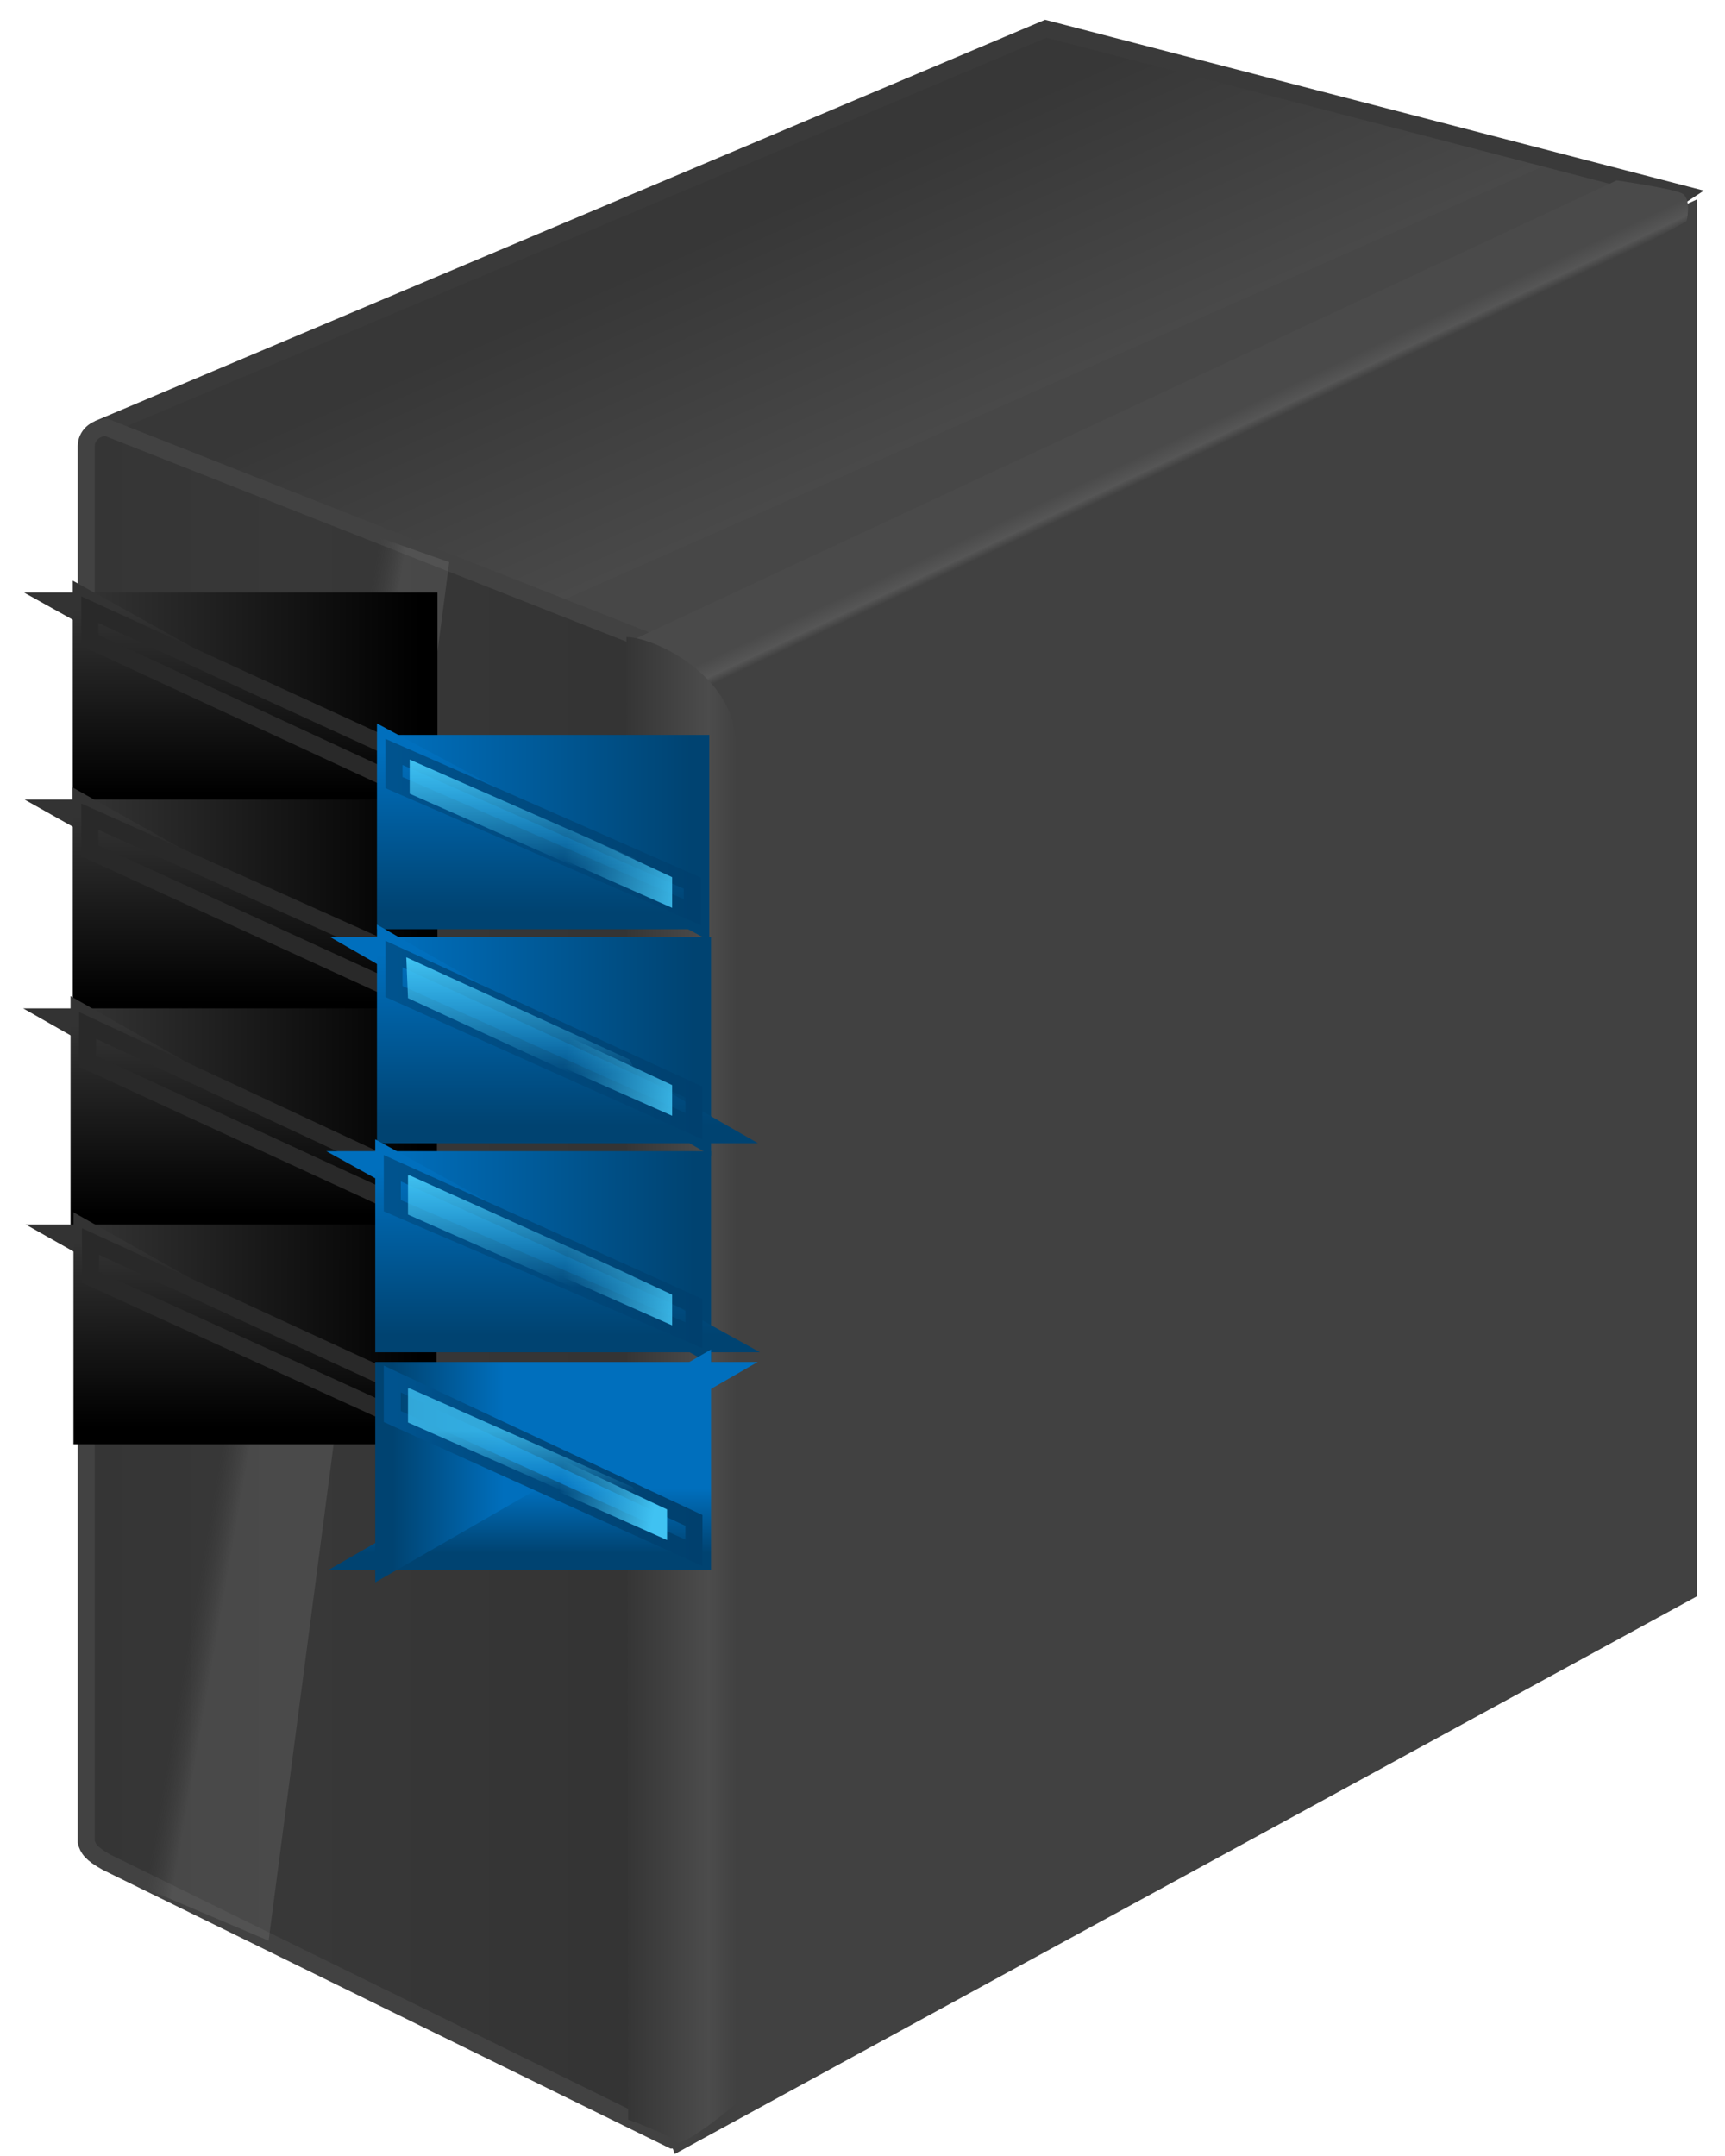 <?xml version="1.0" encoding="UTF-8"?>
<svg width="60px" height="75px" viewBox="0 0 60 75" version="1.1" xmlns="http://www.w3.org/2000/svg" xmlns:xlink="http://www.w3.org/1999/xlink">
    <!-- Generator: Sketch 61 (89581) - https://sketch.com -->
    <title>服务器</title>
    <desc>Created with Sketch.</desc>
    <defs>
        <linearGradient x1="34.957%" y1="29.673%" x2="70.251%" y2="69.541%" id="linearGradient-1">
            <stop stop-color="#373737" offset="0%"></stop>
            <stop stop-color="#494949" offset="52%"></stop>
            <stop stop-color="#474747" offset="52%"></stop>
        </linearGradient>
        <linearGradient x1="99.969%" y1="50.03%" x2="-0.031%" y2="50.03%" id="linearGradient-2">
            <stop stop-color="#343434" offset="14%"></stop>
            <stop stop-color="#383838" offset="66%"></stop>
            <stop stop-color="#353535" offset="100%"></stop>
        </linearGradient>
        <linearGradient x1="32.097%" y1="27.488%" x2="70.813%" y2="71.551%" id="linearGradient-3">
            <stop stop-color="#4A4A4A" offset="45%"></stop>
            <stop stop-color="#565656" offset="49%"></stop>
            <stop stop-color="#414141" offset="51%"></stop>
        </linearGradient>
        <linearGradient x1="99.391%" y1="49.966%" x2="-0.609%" y2="49.966%" id="linearGradient-4">
            <stop stop-color="#414141" offset="0%"></stop>
            <stop stop-color="#4C4C4C" offset="25%"></stop>
            <stop stop-color="#353535" offset="100%"></stop>
        </linearGradient>
        <linearGradient x1="54.731%" y1="54.303%" x2="45.16%" y2="47.493%" id="linearGradient-5">
            <stop stop-color="#8F8F8F" stop-opacity="0.2" offset="0%"></stop>
            <stop stop-color="#686868" stop-opacity="0" offset="52%"></stop>
        </linearGradient>
        <linearGradient x1="-0.004%" y1="50.008%" x2="99.996%" y2="50.008%" id="linearGradient-6">
            <stop stop-color="#333333" offset="0%"></stop>
            <stop stop-color="#000000" offset="100%"></stop>
        </linearGradient>
        <linearGradient x1="-0.004%" y1="120.708%" x2="99.996%" y2="120.708%" id="linearGradient-7">
            <stop stop-color="#333333" offset="0%"></stop>
            <stop stop-color="#000000" offset="100%"></stop>
        </linearGradient>
        <linearGradient x1="49.996%" y1="0.008%" x2="49.996%" y2="100.008%" id="linearGradient-8">
            <stop stop-color="#333333" offset="0%"></stop>
            <stop stop-color="#000000" offset="100%"></stop>
        </linearGradient>
        <linearGradient x1="120.706%" y1="0.008%" x2="120.706%" y2="100.008%" id="linearGradient-9">
            <stop stop-color="#333333" offset="0%"></stop>
            <stop stop-color="#000000" offset="100%"></stop>
        </linearGradient>
        <linearGradient x1="-0.004%" y1="49.996%" x2="99.996%" y2="49.996%" id="linearGradient-10">
            <stop stop-color="#333333" offset="0%"></stop>
            <stop stop-color="#000000" offset="100%"></stop>
        </linearGradient>
        <linearGradient x1="-0.004%" y1="120.706%" x2="99.996%" y2="120.706%" id="linearGradient-11">
            <stop stop-color="#333333" offset="0%"></stop>
            <stop stop-color="#000000" offset="100%"></stop>
        </linearGradient>
        <linearGradient x1="49.996%" y1="-0.004%" x2="49.996%" y2="99.996%" id="linearGradient-12">
            <stop stop-color="#333333" offset="0%"></stop>
            <stop stop-color="#000000" offset="100%"></stop>
        </linearGradient>
        <linearGradient x1="120.706%" y1="-0.004%" x2="120.706%" y2="99.996%" id="linearGradient-13">
            <stop stop-color="#333333" offset="0%"></stop>
            <stop stop-color="#000000" offset="100%"></stop>
        </linearGradient>
        <linearGradient x1="0.003%" y1="50.005%" x2="100.003%" y2="50.005%" id="linearGradient-14">
            <stop stop-color="#333333" offset="0%"></stop>
            <stop stop-color="#000000" offset="100%"></stop>
        </linearGradient>
        <linearGradient x1="0.003%" y1="120.715%" x2="100.003%" y2="120.715%" id="linearGradient-15">
            <stop stop-color="#333333" offset="0%"></stop>
            <stop stop-color="#000000" offset="100%"></stop>
        </linearGradient>
        <linearGradient x1="50.003%" y1="0.005%" x2="50.003%" y2="100.005%" id="linearGradient-16">
            <stop stop-color="#333333" offset="0%"></stop>
            <stop stop-color="#000000" offset="100%"></stop>
        </linearGradient>
        <linearGradient x1="120.713%" y1="0.005%" x2="120.713%" y2="100.005%" id="linearGradient-17">
            <stop stop-color="#333333" offset="0%"></stop>
            <stop stop-color="#000000" offset="100%"></stop>
        </linearGradient>
        <linearGradient x1="0%" y1="49.993%" x2="100%" y2="49.993%" id="linearGradient-18">
            <stop stop-color="#333333" offset="0%"></stop>
            <stop stop-color="#000000" offset="100%"></stop>
        </linearGradient>
        <linearGradient x1="0%" y1="120.713%" x2="100%" y2="120.713%" id="linearGradient-19">
            <stop stop-color="#333333" offset="0%"></stop>
            <stop stop-color="#000000" offset="100%"></stop>
        </linearGradient>
        <linearGradient x1="50%" y1="-0.007%" x2="50%" y2="99.993%" id="linearGradient-20">
            <stop stop-color="#333333" offset="0%"></stop>
            <stop stop-color="#000000" offset="100%"></stop>
        </linearGradient>
        <linearGradient x1="120.71%" y1="-0.007%" x2="120.71%" y2="99.993%" id="linearGradient-21">
            <stop stop-color="#333333" offset="0%"></stop>
            <stop stop-color="#000000" offset="100%"></stop>
        </linearGradient>
        <linearGradient x1="0.004%" y1="50.001%" x2="100.004%" y2="50.001%" id="linearGradient-22">
            <stop stop-color="#006FBD" offset="0%"></stop>
            <stop stop-color="#004371" offset="100%"></stop>
        </linearGradient>
        <linearGradient x1="0.004%" y1="120.711%" x2="100.004%" y2="120.711%" id="linearGradient-23">
            <stop stop-color="#006FBD" offset="0%"></stop>
            <stop stop-color="#004371" offset="100%"></stop>
        </linearGradient>
        <linearGradient x1="50.004%" y1="0.001%" x2="50.004%" y2="100.001%" id="linearGradient-24">
            <stop stop-color="#006FBD" offset="0%"></stop>
            <stop stop-color="#004371" offset="100%"></stop>
        </linearGradient>
        <linearGradient x1="120.714%" y1="0.001%" x2="120.714%" y2="100.001%" id="linearGradient-25">
            <stop stop-color="#006FBD" offset="0%"></stop>
            <stop stop-color="#004371" offset="100%"></stop>
        </linearGradient>
        <linearGradient x1="0.004%" y1="49.571%" x2="100.004%" y2="49.571%" id="linearGradient-26">
            <stop stop-color="#00538E" offset="0%"></stop>
            <stop stop-color="#00406E" offset="100%"></stop>
        </linearGradient>
        <linearGradient x1="0.003%" y1="49.998%" x2="100.003%" y2="49.998%" id="linearGradient-27">
            <stop stop-color="#006FBD" offset="0%"></stop>
            <stop stop-color="#004371" offset="100%"></stop>
        </linearGradient>
        <linearGradient x1="0.003%" y1="120.718%" x2="100.003%" y2="120.718%" id="linearGradient-28">
            <stop stop-color="#006FBD" offset="0%"></stop>
            <stop stop-color="#004371" offset="100%"></stop>
        </linearGradient>
        <linearGradient x1="50.003%" y1="-0.002%" x2="50.003%" y2="99.998%" id="linearGradient-29">
            <stop stop-color="#006FBD" offset="0%"></stop>
            <stop stop-color="#004371" offset="100%"></stop>
        </linearGradient>
        <linearGradient x1="120.713%" y1="-0.002%" x2="120.713%" y2="99.998%" id="linearGradient-30">
            <stop stop-color="#006FBD" offset="0%"></stop>
            <stop stop-color="#004371" offset="100%"></stop>
        </linearGradient>
        <linearGradient x1="0.003%" y1="49.198%" x2="100.003%" y2="49.198%" id="linearGradient-31">
            <stop stop-color="#00538E" offset="0%"></stop>
            <stop stop-color="#00406E" offset="100%"></stop>
        </linearGradient>
        <linearGradient x1="-0.003%" y1="50.004%" x2="99.997%" y2="50.004%" id="linearGradient-32">
            <stop stop-color="#006FBD" offset="0%"></stop>
            <stop stop-color="#004371" offset="100%"></stop>
        </linearGradient>
        <linearGradient x1="-0.003%" y1="120.714%" x2="99.997%" y2="120.714%" id="linearGradient-33">
            <stop stop-color="#006FBD" offset="0%"></stop>
            <stop stop-color="#004371" offset="100%"></stop>
        </linearGradient>
        <linearGradient x1="49.997%" y1="0.004%" x2="49.997%" y2="100.004%" id="linearGradient-34">
            <stop stop-color="#006FBD" offset="0%"></stop>
            <stop stop-color="#004371" offset="100%"></stop>
        </linearGradient>
        <linearGradient x1="120.707%" y1="0.004%" x2="120.707%" y2="100.004%" id="linearGradient-35">
            <stop stop-color="#006FBD" offset="0%"></stop>
            <stop stop-color="#004371" offset="100%"></stop>
        </linearGradient>
        <linearGradient x1="-0.003%" y1="48.344%" x2="99.997%" y2="48.344%" id="linearGradient-36">
            <stop stop-color="#00538E" offset="0%"></stop>
            <stop stop-color="#00406E" offset="100%"></stop>
        </linearGradient>
        <linearGradient x1="49.997%" y1="0.002%" x2="49.997%" y2="100.002%" id="linearGradient-37">
            <stop stop-color="#006FBD" offset="63%"></stop>
            <stop stop-color="#004371" offset="100%"></stop>
        </linearGradient>
        <linearGradient x1="-20.713%" y1="0.002%" x2="-20.713%" y2="100.002%" id="linearGradient-38">
            <stop stop-color="#006FBD" offset="63%"></stop>
            <stop stop-color="#004371" offset="100%"></stop>
        </linearGradient>
        <linearGradient x1="99.997%" y1="50.002%" x2="-0.003%" y2="50.002%" id="linearGradient-39">
            <stop stop-color="#006FBD" offset="63%"></stop>
            <stop stop-color="#004371" offset="100%"></stop>
        </linearGradient>
        <linearGradient x1="99.997%" y1="120.712%" x2="-0.003%" y2="120.712%" id="linearGradient-40">
            <stop stop-color="#006FBD" offset="63%"></stop>
            <stop stop-color="#004371" offset="100%"></stop>
        </linearGradient>
        <linearGradient x1="-0.003%" y1="48.802%" x2="99.997%" y2="48.802%" id="linearGradient-41">
            <stop stop-color="#00538E" offset="0%"></stop>
            <stop stop-color="#00406E" offset="100%"></stop>
        </linearGradient>
        <linearGradient x1="50.134%" y1="-0.356%" x2="50.134%" y2="99.644%" id="linearGradient-42">
            <stop stop-color="#40C2F2" offset="0%"></stop>
            <stop stop-color="#45C4F3" stop-opacity="0" offset="75%"></stop>
        </linearGradient>
        <linearGradient x1="49.933%" y1="0.225%" x2="49.933%" y2="100.225%" id="linearGradient-43">
            <stop stop-color="#40C2F2" offset="0%"></stop>
            <stop stop-color="#45C4F3" stop-opacity="0" offset="75%"></stop>
        </linearGradient>
        <linearGradient x1="50.338%" y1="-0.45%" x2="50.338%" y2="99.55%" id="linearGradient-44">
            <stop stop-color="#40C2F2" offset="0%"></stop>
            <stop stop-color="#45C4F3" stop-opacity="0" offset="75%"></stop>
        </linearGradient>
        <linearGradient x1="50.338%" y1="0.114%" x2="50.338%" y2="100.114%" id="linearGradient-45">
            <stop stop-color="#40C2F2" stop-opacity="0.78" offset="29%"></stop>
            <stop stop-color="#45C4F3" stop-opacity="0" offset="72%"></stop>
        </linearGradient>
        <linearGradient x1="105.706%" y1="55.833%" x2="-6.877%" y2="44.123%" id="linearGradient-46">
            <stop stop-color="#40C2F2" offset="7%"></stop>
            <stop stop-color="#45C4F3" stop-opacity="0" offset="41%"></stop>
        </linearGradient>
        <linearGradient x1="105.339%" y1="55.757%" x2="-6.503%" y2="44.2%" id="linearGradient-47">
            <stop stop-color="#40C2F2" stop-opacity="0.9" offset="0%"></stop>
            <stop stop-color="#45C4F3" stop-opacity="0" offset="41%"></stop>
        </linearGradient>
        <linearGradient x1="105.668%" y1="55.68%" x2="-6.174%" y2="44.123%" id="linearGradient-48">
            <stop stop-color="#40C2F2" stop-opacity="0.9" offset="0%"></stop>
            <stop stop-color="#45C4F3" stop-opacity="0" offset="41%"></stop>
        </linearGradient>
    </defs>
    <g id="页面-1" stroke="none" stroke-width="1" fill="none" fill-rule="evenodd">
        <g id="问道-资产管理" transform="translate(-663, -1149)">
            <g id="资产拓扑-对话框" transform="translate(252, 939)">
                <g id="拓扑图1" transform="translate(24, 81)">
                    <g id="我的资产" transform="translate(369, 130)">
                        <g id="服务器" transform="translate(21, 0)">
                            <polygon id="shape333" stroke="#3A3A3A" stroke-width="0.593" fill="url(#linearGradient-1)" fill-rule="nonzero" points="0.119 14.938 0.534 13.871 33.374 0 55.544 5.75 21.814 27.92"></polygon>
                            <polygon id="shape334" stroke="#414141" stroke-width="0.593" fill="#414141" fill-rule="nonzero" points="20.629 73.505 55.721 54.358 55.721 6.402 21.103 22.17 11.915 50.031"></polygon>
                            <path d="M0.711,13.871 L20.392,21.636 C20.807,21.755 21.044,22.17 21.103,22.407 L21.103,72.793 C21.103,73.208 20.807,73.446 20.392,73.446 L0.711,63.783 C0.178,63.487 0.059,63.309 0,63.072 L0,14.523 C0,14.167 0.296,13.871 0.711,13.871 Z" id="shape335" stroke="#424242" stroke-width="0.593" fill="url(#linearGradient-2)" fill-rule="nonzero"></path>
                            <path d="M18.969,21.281 C20.451,21.933 20.629,21.874 21.755,22.822 C22.348,23.356 22.644,24.956 22.644,24.956 L55.662,6.698 C55.662,6.698 55.84,5.987 55.544,5.75 C55.306,5.572 53.232,5.276 53.232,5.276 L18.969,21.281 Z" id="shape336" fill="url(#linearGradient-3)" fill-rule="nonzero"></path>
                            <path d="M18.791,21.162 C19.74,21.162 22.466,22.466 22.585,24.719 C22.644,25.49 22.585,72.201 22.585,72.201 C22.585,72.201 20.747,73.742 20.51,73.505 C20.332,73.268 18.85,72.734 18.85,72.734 L18.791,21.162 Z" id="shape337" fill="url(#linearGradient-4)" fill-rule="nonzero"></path>
                            <path d="M12.626,18.554 L6.343,66.51 L0.059,63.842 L0.059,14.464 C0.059,14.464 -0.119,14.108 0.771,14.405 L12.626,18.554 Z" id="shape338" fill="url(#linearGradient-5)" fill-rule="nonzero"></path>
                            <g id="编组" transform="translate(0.047, 20.208)">
                                <g id="shape339" transform="translate(0.077, 0)">
                                    <g id="编组" fill="url(#linearGradient-6)" fill-rule="nonzero" stroke="url(#linearGradient-7)" stroke-width="1.186">
                                        <polygon id="路径" points="11.5 0 11.5 6.402 0 0"></polygon>
                                    </g>
                                    <g id="编组" fill="url(#linearGradient-8)" fill-rule="nonzero" stroke="url(#linearGradient-9)" stroke-width="1.186">
                                        <polygon id="路径" points="11.5 6.402 0 6.402 0 0"></polygon>
                                    </g>
                                    <polygon id="路径" stroke="#292929" stroke-width="0.593" points="0 0 0 1.067 11.5 6.402 11.5 5.276"></polygon>
                                </g>
                                <g id="shape340" transform="translate(0.077, 7.202)">
                                    <g id="编组" fill="url(#linearGradient-10)" fill-rule="nonzero" stroke="url(#linearGradient-11)" stroke-width="1.186">
                                        <polygon id="路径" points="11.5 0 11.5 6.461 0 0"></polygon>
                                    </g>
                                    <g id="编组" fill="url(#linearGradient-12)" fill-rule="nonzero" stroke="url(#linearGradient-13)" stroke-width="1.186">
                                        <polygon id="路径" points="11.5 6.461 0 6.461 0 0"></polygon>
                                    </g>
                                    <polygon id="路径" stroke="#292929" stroke-width="0.593" points="0 0 0 1.186 11.5 6.461 11.5 5.157"></polygon>
                                </g>
                                <g id="shape341" transform="translate(0, 14.464)">
                                    <g id="编组" fill="url(#linearGradient-14)" fill-rule="nonzero" stroke="url(#linearGradient-15)" stroke-width="1.186">
                                        <polygon id="路径" points="11.559 0 11.559 6.58 0 0"></polygon>
                                    </g>
                                    <g id="编组" fill="url(#linearGradient-16)" fill-rule="nonzero" stroke="url(#linearGradient-17)" stroke-width="1.186">
                                        <polygon id="路径" points="11.559 6.58 0 6.58 0 0"></polygon>
                                    </g>
                                    <polygon id="路径" stroke="#292929" stroke-width="0.593" points="0 0 0 1.245 11.559 6.58 11.559 5.394"></polygon>
                                </g>
                                <g id="shape342" transform="translate(0.101, 21.98)">
                                    <g id="编组" fill="url(#linearGradient-18)" fill-rule="nonzero" stroke="url(#linearGradient-19)" stroke-width="1.186">
                                        <polygon id="路径" points="11.441 0 11.441 6.461 0 0"></polygon>
                                    </g>
                                    <g id="编组" fill="url(#linearGradient-20)" fill-rule="nonzero" stroke="url(#linearGradient-21)" stroke-width="1.186">
                                        <polygon id="路径" points="11.441 6.461 0 6.461 0 0"></polygon>
                                    </g>
                                    <polygon id="路径" stroke="#292929" stroke-width="0.593" points="0 0 0 1.245 11.441 6.461 11.441 5.276"></polygon>
                                </g>
                                <g id="shape343" transform="translate(10.658, 4.95)">
                                    <g id="编组" fill="url(#linearGradient-22)" fill-rule="nonzero" stroke="url(#linearGradient-23)" stroke-width="1.186">
                                        <polygon id="路径" points="10.374 0 10.374 5.572 0 0"></polygon>
                                    </g>
                                    <g id="编组" fill="url(#linearGradient-24)" fill-rule="nonzero" stroke="url(#linearGradient-25)" stroke-width="1.186">
                                        <polygon id="路径" points="10.374 5.572 0 5.572 0 0"></polygon>
                                    </g>
                                    <polygon id="路径" stroke="url(#linearGradient-26)" stroke-width="0.593" points="0 0 0 1.067 10.374 5.572 10.374 4.564"></polygon>
                                </g>
                                <g id="shape344" transform="translate(10.658, 11.98)">
                                    <g id="编组" fill="url(#linearGradient-27)" fill-rule="nonzero" stroke="url(#linearGradient-28)" stroke-width="1.186">
                                        <polygon id="路径" points="10.433 0 10.433 5.987 0 0"></polygon>
                                    </g>
                                    <g id="编组" fill="url(#linearGradient-29)" fill-rule="nonzero" stroke="url(#linearGradient-30)" stroke-width="1.186">
                                        <polygon id="路径" points="10.433 5.987 0 5.987 0 0"></polygon>
                                    </g>
                                    <polygon id="路径" stroke="url(#linearGradient-31)" stroke-width="0.593" points="0 0 0 1.304 10.433 5.987 10.433 4.802"></polygon>
                                </g>
                                <g id="shape345" transform="translate(10.599, 19.431)">
                                    <g id="编组" fill="url(#linearGradient-32)" fill-rule="nonzero" stroke="url(#linearGradient-33)" stroke-width="1.186">
                                        <polygon id="路径" points="10.492 0 10.492 5.809 0 0"></polygon>
                                    </g>
                                    <g id="编组" fill="url(#linearGradient-34)" fill-rule="nonzero" stroke="url(#linearGradient-35)" stroke-width="1.186">
                                        <polygon id="路径" points="10.492 5.809 0 5.809 0 0"></polygon>
                                    </g>
                                    <polygon id="路径" stroke="url(#linearGradient-36)" stroke-width="0.593" points="0 0 10.492 4.742 10.492 5.809 0 1.304"></polygon>
                                </g>
                                <g id="shape346" transform="translate(10.599, 26.764)">
                                    <g id="编组" fill="url(#linearGradient-37)" fill-rule="nonzero" stroke="url(#linearGradient-38)" stroke-width="1.186">
                                        <polygon id="路径" points="10.492 6.046 0 6.046 10.492 0"></polygon>
                                    </g>
                                    <g id="编组" fill="url(#linearGradient-39)" fill-rule="nonzero" stroke="url(#linearGradient-40)" stroke-width="1.186">
                                        <polygon id="路径" points="0 0 0 6.046 10.492 0"></polygon>
                                    </g>
                                    <polygon id="路径" stroke="url(#linearGradient-41)" stroke-width="0.593" points="0 0 10.492 4.92 10.492 6.046 0 1.304"></polygon>
                                </g>
                                <polygon id="shape347" fill="url(#linearGradient-42)" fill-rule="nonzero" points="11.204 5.216 19.028 8.655 19.917 10.255 11.204 6.402 11.204 5.216"></polygon>
                                <polygon id="shape348" fill="url(#linearGradient-43)" fill-rule="nonzero" points="11.085 12.093 18.85 15.649 19.74 17.487 11.144 13.515"></polygon>
                                <polygon id="shape349" fill="url(#linearGradient-44)" fill-rule="nonzero" points="11.204 19.68 18.969 23.178 19.858 24.897 11.144 21.044 11.144 19.68"></polygon>
                                <polygon id="shape350" fill="url(#linearGradient-45)" fill-rule="nonzero" points="11.204 27.09 18.969 30.528 19.858 32.129 11.144 28.276 11.144 27.09"></polygon>
                                <polygon id="shape351" fill="url(#linearGradient-46)" fill-rule="nonzero" points="11.204 27.09 20.155 31.299 20.155 32.366 12.448 28.928"></polygon>
                                <polygon id="shape352" fill="url(#linearGradient-47)" fill-rule="nonzero" points="11.322 19.621 20.332 23.83 20.332 24.897 12.567 21.459"></polygon>
                                <polygon id="shape353" fill="url(#linearGradient-48)" fill-rule="nonzero" points="11.322 12.33 20.332 16.539 20.332 17.606 12.567 14.167"></polygon>
                                <polygon id="shape354" fill="url(#linearGradient-48)" fill-rule="nonzero" points="11.322 5.098 20.332 9.307 20.332 10.374 12.567 6.936"></polygon>
                            </g>
                        </g>
                    </g>
                </g>
            </g>
        </g>
    </g>
</svg>